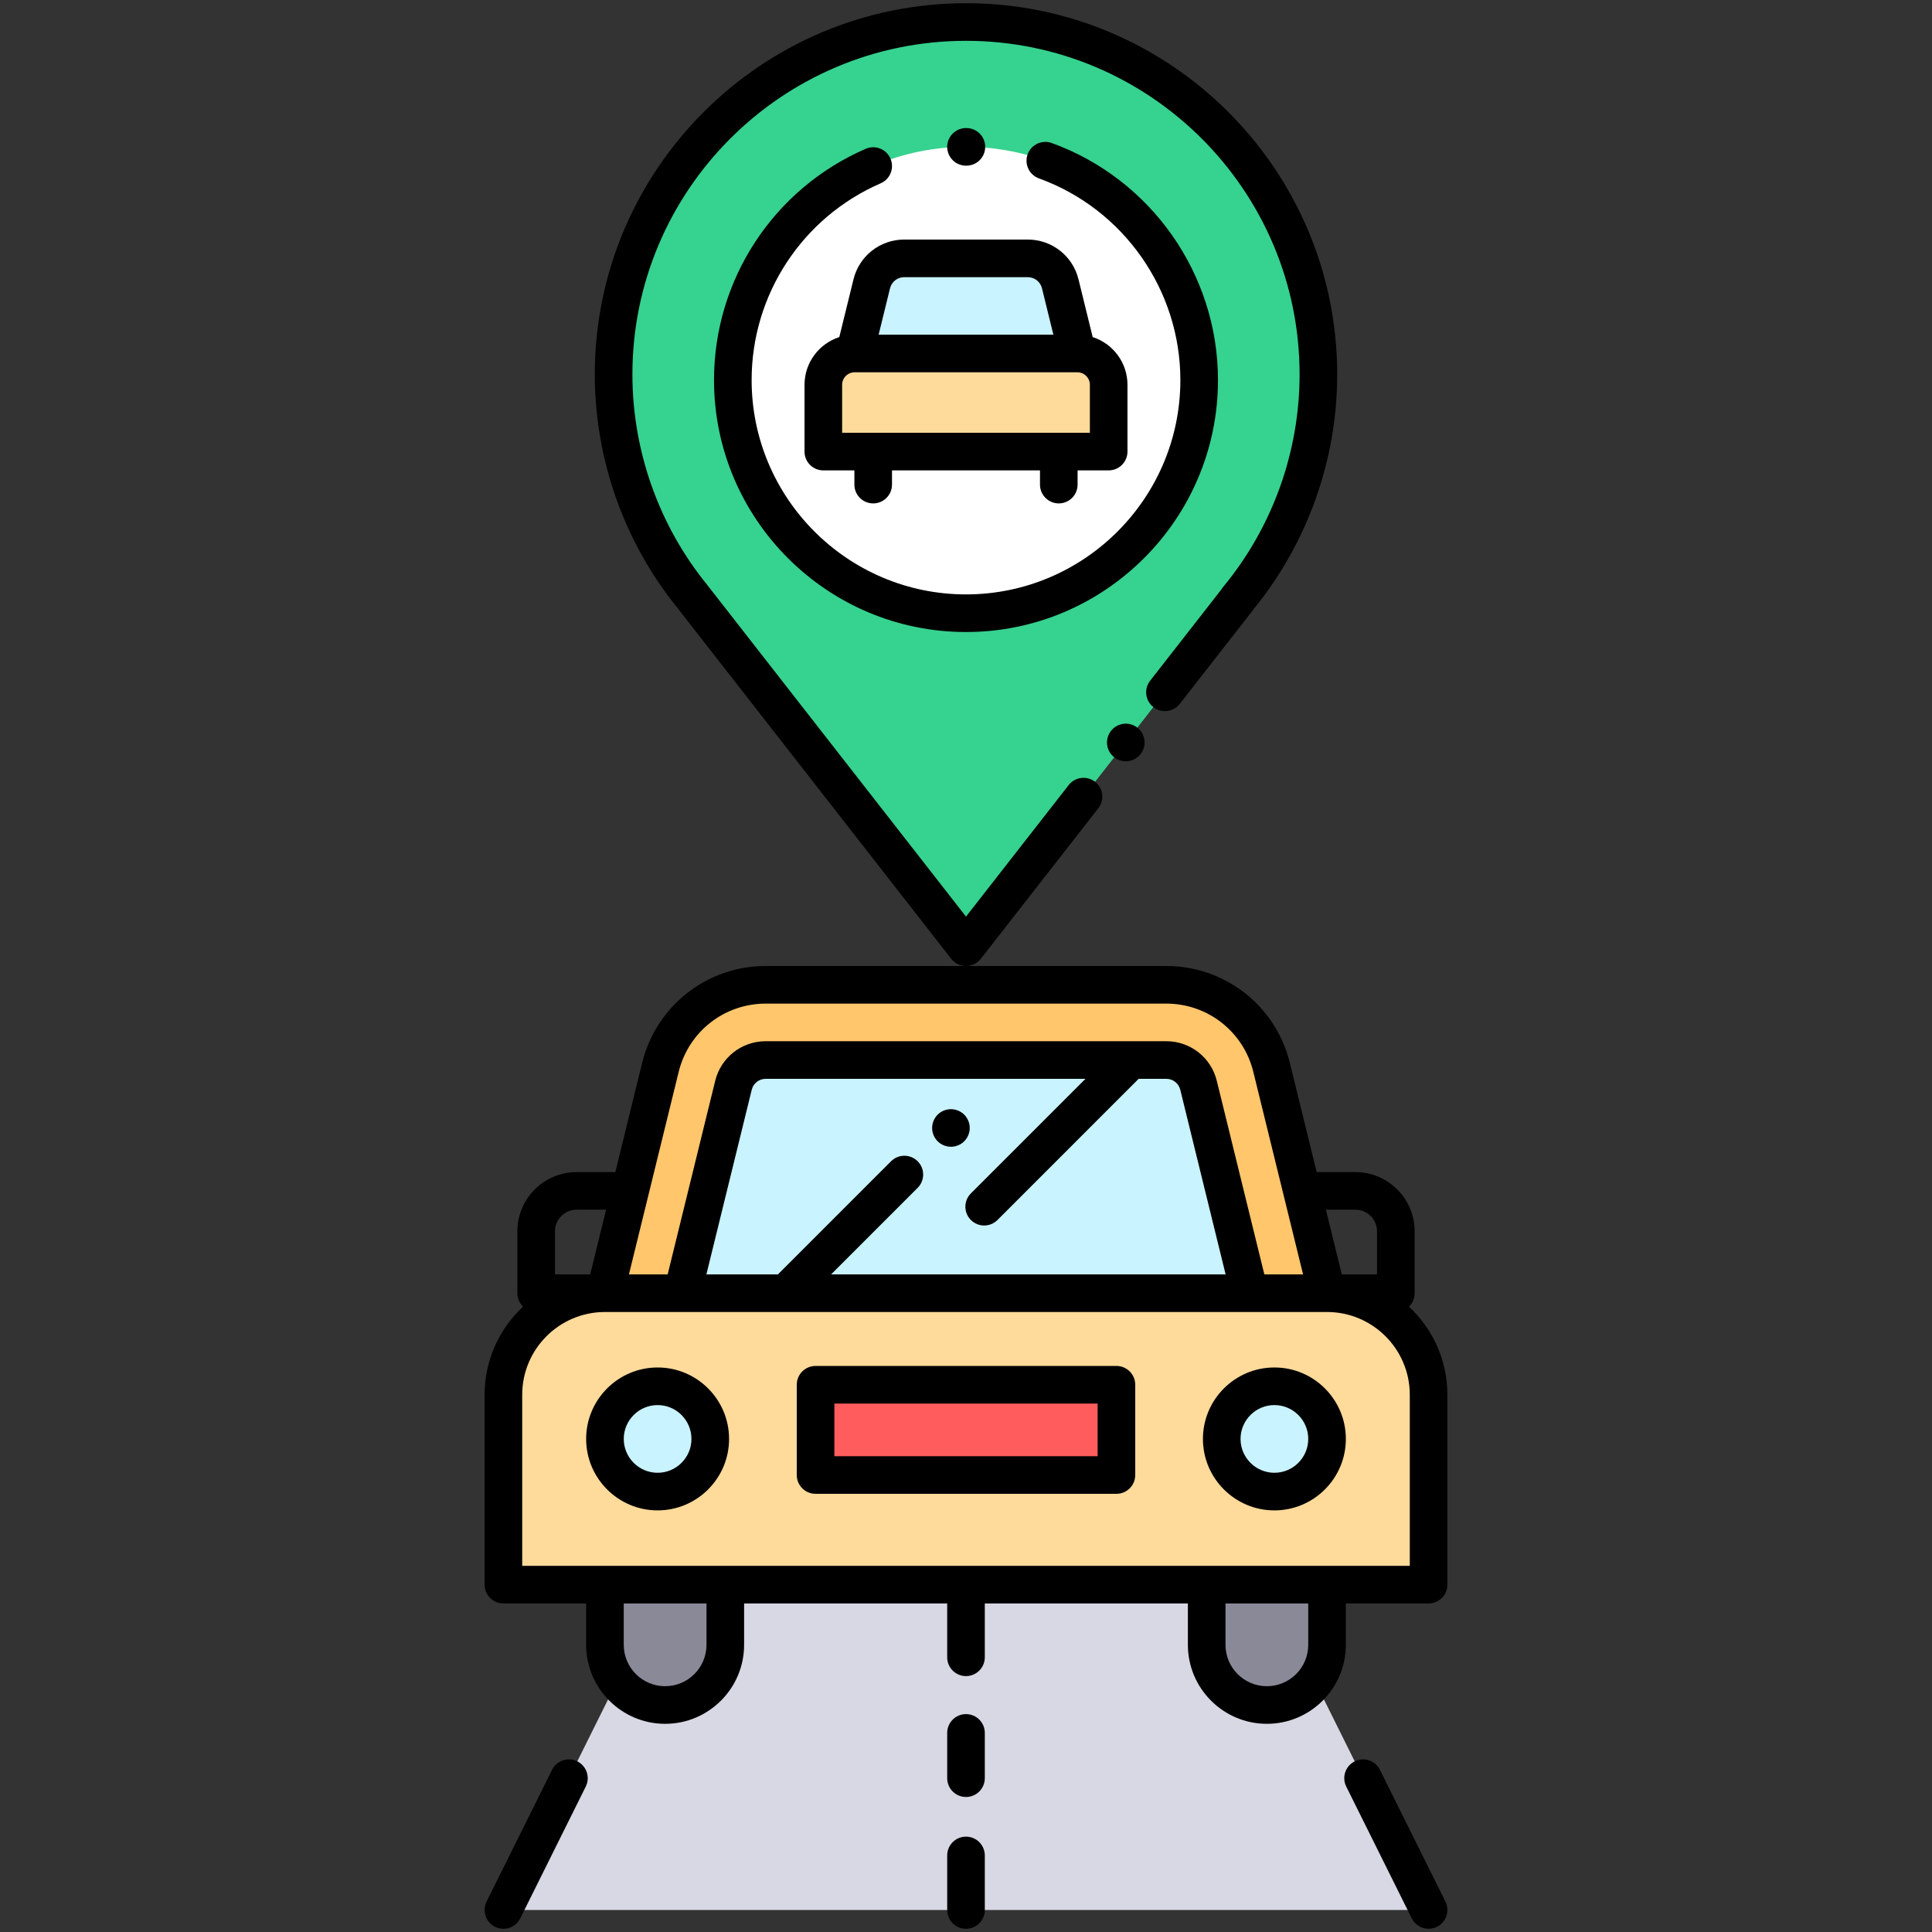 <?xml version="1.0" encoding="utf-8"?>
<!-- Generator: Adobe Illustrator 16.0.0, SVG Export Plug-In . SVG Version: 6.00 Build 0)  -->
<!DOCTYPE svg PUBLIC "-//W3C//DTD SVG 1.1//EN" "http://www.w3.org/Graphics/SVG/1.1/DTD/svg11.dtd">
<svg version="1.1" id="Layer_1" xmlns="http://www.w3.org/2000/svg" xmlns:xlink="http://www.w3.org/1999/xlink" x="0px" y="0px"
	 width="602px" height="602px" viewBox="0 0 602 602" enable-background="new 0 0 602 602" xml:space="preserve">
<rect x="0" y="0" width="602" height="602" fill="#333333" stroke="none"/>
<g>
	<g>
		<polygon fill="#D8D8E4" points="445.14,595.139 394.75,493.771 207.25,493.771 156.859,595.139 		"/>
		<g>
			<path fill="#898998" d="M207.25,531.271L207.25,531.271c-10.354,0-18.75-8.395-18.75-18.75v-18.75H226v18.75
				C226,522.877,217.605,531.271,207.25,531.271z"/>
			<path fill="#898998" d="M394.75,531.271L394.75,531.271c-10.355,0-18.751-8.395-18.751-18.75v-18.75H413.5v18.75
				C413.5,522.877,405.104,531.271,394.75,531.271z"/>
		</g>
		<path fill="#FEDA9B" d="M413.5,402.952h-225l0,0c-17.474,0-31.641,14.166-31.641,31.641v59.179H445.14v-59.179
			C445.14,417.118,430.975,402.952,413.5,402.952L413.5,402.952z"/>
		<path fill="#FFC66C" d="M413.5,402.952l-17.287-70.379c-3.707-15.099-17.246-25.714-32.793-25.714H238.58
			c-15.547,0-29.086,10.615-32.793,25.715L188.5,402.952H413.5z"/>
		<path fill="#C9F3FF" d="M388.963,401.313l-15.51-63.148c-1.135-4.62-5.277-7.867-10.033-7.867H238.58
			c-4.756,0-8.898,3.248-10.033,7.867l-15.597,63.505L388.963,401.313z"/>
		<rect x="254.124" y="431.48" fill="#FF5D5D" width="93.75" height="28.125"/>
		<g>
			<circle fill="#C9F3FF" cx="204.906" cy="448.361" r="16.406"/>
			<circle fill="#C9F3FF" cx="397.092" cy="448.361" r="16.406"/>
		</g>
		<path d="M439.018,407.148c1.093-1.064,1.774-2.55,1.774-4.196v-19.284c0-10.174-8.278-18.451-18.452-18.451h-12.076l-8.359-34.041
			C397.54,313.408,381.715,301,363.42,301H238.58c-18.295,0-34.12,12.409-38.484,30.176l-8.359,34.041H179.66
			c-10.175,0-18.453,8.277-18.453,18.452v19.284c0,1.646,0.682,3.131,1.775,4.196C155.619,414,151,423.766,151,434.593v59.179
			c0,3.236,2.624,5.859,5.859,5.859h25.781v12.891c0,13.57,11.041,24.609,24.609,24.609c13.57,0,24.61-11.039,24.61-24.609v-12.891
			h63.28v16.773c0,3.236,2.623,5.859,5.859,5.859c3.237,0,5.86-2.623,5.86-5.859v-16.773h63.281v12.891
			c0,13.57,11.039,24.609,24.609,24.609s24.609-11.039,24.609-24.609v-12.891h25.781c3.236,0,5.859-2.623,5.859-5.859v-59.179
			C450.999,423.766,446.381,414,439.018,407.148z M422.34,376.936c3.713,0,6.734,3.021,6.734,6.733v13.425h-10.98l-4.951-20.158
			H422.34z M211.476,333.971c3.074-12.514,14.219-21.252,27.104-21.252h124.84c12.885,0,24.031,8.739,27.104,21.252l15.504,63.123
			h-12.066l-14.818-60.328c-1.782-7.259-8.248-12.328-15.723-12.328H238.58c-7.475,0-13.941,5.068-15.724,12.328l-14.815,60.327
			h-12.067L211.476,333.971z M285.936,361.84c-2.288-2.288-5.999-2.288-8.287,0l-34.907,34.906
			c-0.111,0.111-0.213,0.229-0.313,0.348h-22.322l14.129-57.531c0.492-2.006,2.278-3.406,4.343-3.406h99.642l-35.701,35.701
			c-2.288,2.287-2.288,5.998,0,8.287c1.145,1.144,2.645,1.716,4.145,1.716c1.498,0,2.998-0.572,4.143-1.716l43.986-43.988h8.627
			c2.064,0,3.851,1.4,4.343,3.406l14.13,57.531H258.969l26.967-26.967C288.224,367.838,288.224,364.128,285.936,361.84z
			 M172.925,383.669c0-3.712,3.021-6.733,6.734-6.733h9.197l-4.951,20.158h-10.98V383.669z M220.14,512.521
			c0,7.108-5.783,12.891-12.891,12.891s-12.891-5.782-12.891-12.891v-12.891h25.781V512.521z M407.641,512.521
			c0,7.108-5.783,12.891-12.891,12.891c-7.109,0-12.892-5.782-12.892-12.891v-12.891h25.782V512.521z M439.28,487.912H162.718
			v-53.319c0-14.216,11.566-25.781,25.781-25.781h224.961c0.011,0,0.021,0.001,0.033,0.001c0.006,0,0.013-0.001,0.019-0.001
			c14.21,0.008,25.769,11.569,25.769,25.78L439.28,487.912L439.28,487.912z"/>
		<path d="M347.875,425.62h-93.75c-3.236,0-5.859,2.624-5.859,5.859v28.126c0,3.235,2.623,5.859,5.859,5.859h93.75
			c3.236,0,5.859-2.624,5.859-5.859v-28.126C353.734,428.244,351.111,425.62,347.875,425.62z M342.016,453.746h-82.032V437.34
			h82.032V453.746z"/>
		<path d="M296.306,357.326c1.541,0,3.053-0.621,4.143-1.711c1.09-1.096,1.717-2.602,1.717-4.143c0-1.547-0.627-3.053-1.717-4.148
			c-1.09-1.09-2.602-1.711-4.143-1.711s-3.053,0.621-4.143,1.711c-1.09,1.096-1.717,2.602-1.717,4.148
			c0,1.541,0.627,3.047,1.717,4.143C293.253,356.705,294.765,357.326,296.306,357.326z"/>
		<path d="M204.906,426.097c-12.276,0-22.266,9.989-22.266,22.266c0,12.277,9.989,22.266,22.266,22.266
			c12.277,0,22.267-9.988,22.267-22.266S217.183,426.097,204.906,426.097z M204.906,458.909c-5.814,0-10.547-4.731-10.547-10.547
			s4.732-10.547,10.547-10.547c5.816,0,10.547,4.731,10.547,10.547S210.722,458.909,204.906,458.909z"/>
		<path d="M397.094,426.097c-12.277,0-22.267,9.989-22.267,22.266c0,12.277,9.989,22.266,22.267,22.266
			c12.276,0,22.266-9.988,22.266-22.266S409.37,426.097,397.094,426.097z M397.094,458.909c-5.816,0-10.548-4.731-10.548-10.547
			s4.731-10.547,10.548-10.547c5.814,0,10.547,4.731,10.547,10.547S402.909,458.909,397.094,458.909z"/>
		<path d="M179.882,548.826c-2.898-1.439-6.415-0.259-7.855,2.639l-20.414,41.066c-1.439,2.896-0.259,6.414,2.639,7.854
			c0.838,0.417,1.728,0.614,2.604,0.614c2.154,0,4.228-1.193,5.251-3.252l20.414-41.065
			C183.96,553.783,182.78,550.267,179.882,548.826z"/>
		<path d="M429.973,551.465c-1.439-2.897-4.957-4.08-7.855-2.639c-2.897,1.441-4.078,4.957-2.638,7.855l20.414,41.064
			c1.024,2.061,3.097,3.253,5.251,3.253c0.876,0,1.766-0.198,2.604-0.614c2.898-1.44,4.079-4.957,2.639-7.855L429.973,551.465z"/>
		<path d="M301,572.287c-3.236,0-5.859,2.623-5.859,5.859v16.992c0,3.236,2.623,5.859,5.859,5.859c3.237,0,5.86-2.623,5.86-5.859
			v-16.992C306.859,574.91,304.236,572.287,301,572.287z"/>
		<path d="M301,534.104c-3.236,0-5.859,2.623-5.859,5.859v14.11c0,3.236,2.623,5.859,5.859,5.859c3.237,0,5.86-2.623,5.86-5.859
			v-14.111C306.859,536.729,304.236,534.104,301,534.104z"/>
	</g>
	<g>
		<path fill="#36D28F" d="M410.805,116.664C410.805,56.021,361.644,6.859,301,6.859c-60.643,0-109.805,49.162-109.805,109.805
			c0,26.289,9.242,50.416,24.65,69.32h-0.008L301,295.141l84.756-108.584h-0.063C401.38,167.568,410.805,143.217,410.805,116.664z"
			/>
		<circle fill="#FFFFFF" cx="301" cy="118.416" r="72.656"/>
		<path fill="#FEDA9B" d="M335.697,110.145h-69.396l0,0c-5.39,0-9.759,4.369-9.759,9.759v20.809h88.915v-20.809
			C345.457,114.514,341.088,110.145,335.697,110.145L335.697,110.145z"/>
		<path fill="#C9F3FF" d="M335.697,110.145l-5.331-21.707c-1.144-4.657-5.319-7.932-10.114-7.932h-38.504
			c-4.796,0-8.971,3.274-10.115,7.932l-5.331,21.707H335.697z"/>
		<path d="M301,1c-63.777,0-115.664,51.887-115.664,115.664c0,26.453,9.158,52.299,25.795,72.811
			c0.029,0.037,0.057,0.076,0.086,0.113l85.162,109.156c1.111,1.424,2.815,2.256,4.62,2.256c0,0,0,0,0.001,0
			c1.805,0,3.508-0.832,4.62-2.254l36.617-46.912c1.99-2.551,1.537-6.233-1.014-8.225c-2.553-1.991-6.234-1.537-8.225,1.014
			l-31.997,40.993L220.623,182.59c-0.076-0.104-0.154-0.208-0.235-0.309c-15.048-18.46-23.333-41.763-23.333-65.617
			c0-57.315,46.629-103.945,103.945-103.945c57.316,0,103.946,46.63,103.946,103.945c0,24.11-8.441,47.606-23.77,66.16
			c-0.201,0.242-0.379,0.498-0.537,0.765l-22.26,28.521c-1.992,2.551-1.538,6.232,1.013,8.224c2.55,1.991,6.233,1.537,8.224-1.014
			l22.76-29.157c0.129-0.165,0.248-0.336,0.357-0.512c16.729-20.548,25.932-46.433,25.932-72.986C416.664,52.887,364.777,1,301,1z"
			/>
		<path d="M350.793,225.49c-1.541,0-3.053,0.627-4.143,1.717s-1.717,2.602-1.717,4.143s0.627,3.053,1.717,4.143
			s2.602,1.717,4.143,1.717s3.053-0.627,4.143-1.717s1.717-2.602,1.717-4.143s-0.627-3.053-1.717-4.143
			S352.334,225.49,350.793,225.49z"/>
		<path d="M269.749,46.368c-28.712,12.469-47.265,40.75-47.265,72.049c0,43.294,35.222,78.516,78.516,78.516
			c43.293,0,78.516-35.222,78.516-78.516c0-32.966-20.818-62.645-51.805-73.854c-3.043-1.101-6.402,0.475-7.503,3.517
			c-1.101,3.043,0.474,6.403,3.517,7.503c26.361,9.536,44.072,34.786,44.072,62.833c0,36.832-29.965,66.797-66.797,66.797
			c-36.831,0-66.797-29.965-66.797-66.797c0-26.629,15.785-50.691,40.215-61.3c2.968-1.289,4.33-4.74,3.041-7.709
			C276.168,46.44,272.716,45.079,269.749,46.368z"/>
		<path d="M301.122,51.62c3.236,0,5.86-2.623,5.86-5.859c0-3.236-2.624-5.859-5.86-5.859H301c-3.235,0-5.859,2.624-5.859,5.859
			c0,3.236,2.624,5.859,5.859,5.859H301.122z"/>
		<path d="M265.943,87.04l-4.421,17.996c-6.281,2.024-10.839,7.922-10.839,14.868v20.809c0,3.236,2.623,5.859,5.859,5.859h9.682V151
			c0,3.236,2.624,5.859,5.859,5.859c3.236,0,5.859-2.623,5.859-5.859v-4.429h46.112V151c0,3.236,2.625,5.859,5.859,5.859
			c3.236,0,5.859-2.623,5.859-5.859v-4.429h9.683c3.235,0,5.859-2.624,5.859-5.859v-20.809c0-6.946-4.558-12.844-10.839-14.868
			l-4.421-17.996c-1.792-7.297-8.291-12.393-15.804-12.393h-38.506C274.234,74.647,267.736,79.743,265.943,87.04z M335.66,116.004
			c0.012,0,0.022,0.001,0.034,0.001c0.005,0,0.01-0.001,0.015-0.001c2.146,0.006,3.889,1.752,3.889,3.899v14.949h-77.196v-14.949
			c0-2.15,1.749-3.899,3.898-3.899L335.66,116.004L335.66,116.004z M324.677,89.835l3.55,14.45h-54.454l3.551-14.45
			c0.501-2.042,2.32-3.469,4.424-3.469h38.505C322.355,86.366,324.176,87.792,324.677,89.835z"/>
	</g>
</g>
</svg>
